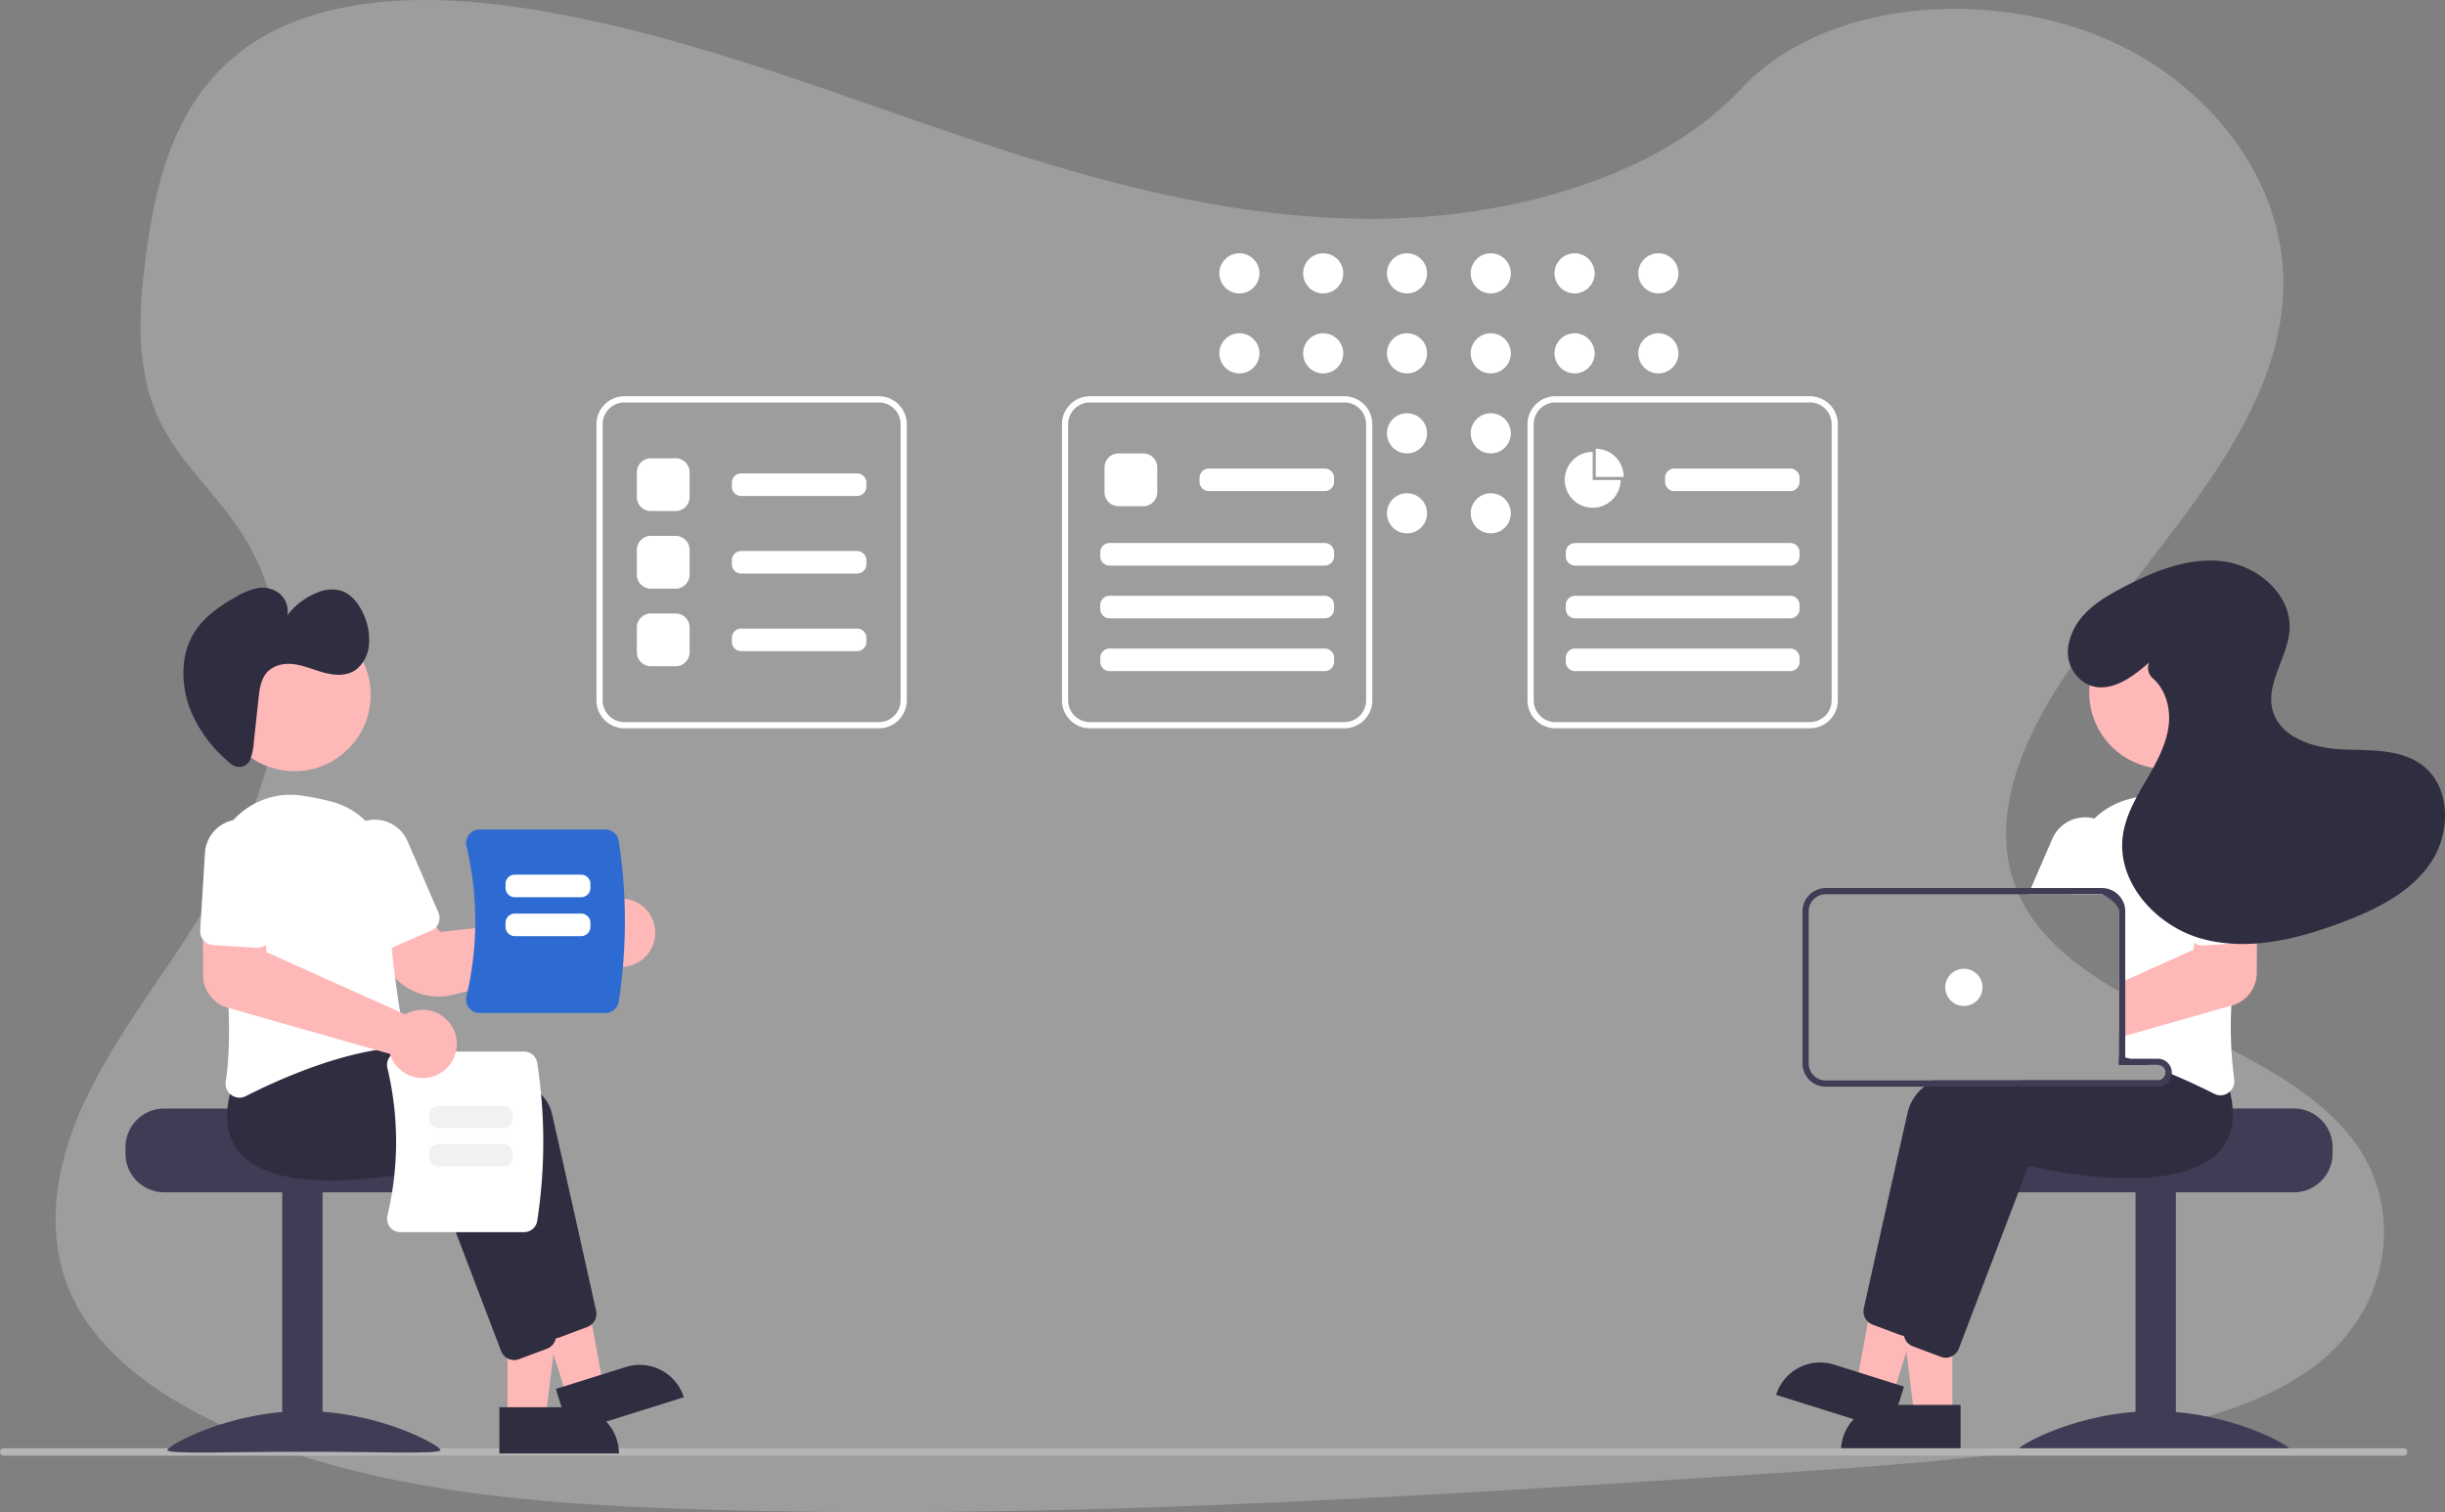 <svg id="Illustration" xmlns="http://www.w3.org/2000/svg" width="619.188" height="382.951" viewBox="0 0 619.188 382.951">
  <rect x="0" y="0" width="619.188" height="382.951" fill="#808080" stroke="none"/>
  <path id="Path_1531" data-name="Path 1531" d="M350.441,102.88c-37.8.051-74.178-10.664-108.976-22.567s-69.328-25.231-106.422-30.88c-23.856-3.63-50.984-3.3-69.632,9.885C47.461,72,42.263,92.99,39.755,112.381c-1.886,14.588-2.756,29.9,4.308,43.242,4.9,9.263,13.3,16.9,19.214,25.727,20.65,30.713,8.232,69.945-11.837,101.371-9.41,14.744-20.433,28.877-27.547,44.466s-10.032,33.266-2.776,48.653c7.19,15.25,23.431,26.319,40.861,33.878,35.395,15.382,76.6,18.678,116.707,19.948,88.77,2.816,177.713-2.928,266.417-8.672,32.826-2.124,65.8-4.263,97.948-10.416,17.849-3.413,36.229-8.48,48.886-19.583,16.064-14.1,19.351-37.114,7.66-53.659-19.6-27.75-71.3-32.983-85.352-63.008-7.752-16.529-1.067-35.486,8.778-51.419,21.116-34.186,57.461-64.808,58.073-103.045.42-26.258-18.481-51.874-46.711-63.286-29.59-11.953-69.935-8.879-90.666,13.4C422.4,92.929,383.813,102.845,350.441,102.88Z" transform="translate(-2.83 -47.454)" fill="#fff" opacity="0.23"/>
  <g id="Group_931" data-name="Group 931" transform="translate(0 64.142)">
    <circle id="Ellipse_230" data-name="Ellipse 230" cx="5.083" cy="5.083" r="5.083" transform="translate(308.791)" fill="#fff"/>
    <circle id="Ellipse_231" data-name="Ellipse 231" cx="5.083" cy="5.083" r="5.083" transform="translate(308.791 20.256)" fill="#fff"/>
    <circle id="Ellipse_232" data-name="Ellipse 232" cx="5.083" cy="5.083" r="5.083" transform="translate(330.011)" fill="#fff"/>
    <circle id="Ellipse_233" data-name="Ellipse 233" cx="5.083" cy="5.083" r="5.083" transform="translate(330.011 20.256)" fill="#fff"/>
    <circle id="Ellipse_234" data-name="Ellipse 234" cx="5.083" cy="5.083" r="5.083" transform="translate(351.232)" fill="#fff"/>
    <circle id="Ellipse_235" data-name="Ellipse 235" cx="5.083" cy="5.083" r="5.083" transform="translate(351.232 20.256)" fill="#fff"/>
    <circle id="Ellipse_236" data-name="Ellipse 236" cx="5.083" cy="5.083" r="5.083" transform="translate(351.232 40.513)" fill="#fff"/>
    <circle id="Ellipse_237" data-name="Ellipse 237" cx="5.083" cy="5.083" r="5.083" transform="translate(351.232 60.769)" fill="#fff"/>
    <circle id="Ellipse_238" data-name="Ellipse 238" cx="5.083" cy="5.083" r="5.083" transform="translate(372.452)" fill="#fff"/>
    <circle id="Ellipse_239" data-name="Ellipse 239" cx="5.083" cy="5.083" r="5.083" transform="translate(372.452 20.256)" fill="#fff"/>
    <circle id="Ellipse_240" data-name="Ellipse 240" cx="5.083" cy="5.083" r="5.083" transform="translate(372.452 40.513)" fill="#fff"/>
    <circle id="Ellipse_241" data-name="Ellipse 241" cx="5.083" cy="5.083" r="5.083" transform="translate(372.452 60.769)" fill="#fff"/>
    <circle id="Ellipse_242" data-name="Ellipse 242" cx="5.083" cy="5.083" r="5.083" transform="translate(393.673)" fill="#fff"/>
    <circle id="Ellipse_243" data-name="Ellipse 243" cx="5.083" cy="5.083" r="5.083" transform="translate(393.673 20.256)" fill="#fff"/>
    <circle id="Ellipse_244" data-name="Ellipse 244" cx="5.083" cy="5.083" r="5.083" transform="translate(414.893)" fill="#fff"/>
    <circle id="Ellipse_245" data-name="Ellipse 245" cx="5.083" cy="5.083" r="5.083" transform="translate(414.893 20.256)" fill="#fff"/>
    <path id="Path_1476" data-name="Path 1476" d="M923.259,564.7H885.527c0,1.085-38.888,1.965-38.888,1.965a10.1,10.1,0,0,0-1.658,1.572,9.753,9.753,0,0,0-2.28,6.288V576.1a9.828,9.828,0,0,0,9.824,9.824H923.26a9.833,9.833,0,0,0,9.824-9.824v-1.572A9.838,9.838,0,0,0,923.259,564.7Z" transform="translate(-342.358 -348.12)" fill="#3f3d56"/>
    <rect id="Rectangle_318" data-name="Rectangle 318" width="10.217" height="66.019" transform="translate(540.815 237.412)" fill="#3f3d56"/>
    <path id="Path_1477" data-name="Path 1477" d="M925.359,672.064c0,1.1-15.483.427-34.581.427s-34.581.677-34.581-.427,15.483-9.858,34.581-9.858S925.359,670.96,925.359,672.064Z" transform="translate(-345.246 -368.992)" fill="#3f3d56"/>
    <path id="Path_1478" data-name="Path 1478" d="M625.227,430.135h-9.636l-4.584-37.166h14.222Z" transform="translate(-130.79 -135.745)" fill="#ffb8b8"/>
    <path id="Path_1479" data-name="Path 1479" d="M604.9,436.753h18.583v11.7H593.2A11.7,11.7,0,0,1,604.9,436.753Z" transform="translate(-126.978 -145.118)" fill="#2f2e41"/>
    <path id="Path_1480" data-name="Path 1480" d="M607.458,422.6l-9.193-2.885,6.753-36.833,13.568,4.258Z" transform="translate(-128.062 -133.585)" fill="#ffb8b8"/>
    <path id="Path_1481" data-name="Path 1481" d="M11.7,0H30.283V11.7H0A11.7,11.7,0,0,1,11.7,0Z" transform="translate(453.294 277.936) rotate(17.423)" fill="#2f2e41"/>
    <path id="Path_1482" data-name="Path 1482" d="M889.711,552.785a29.771,29.771,0,0,0-1.194-5.517l-1.8-2.263-4.684-5.879-.2.008c-.346.016-1.785.094-4.008.267H877.8c-1.375.11-3.057.252-4.967.432-.5.055-1.03.1-1.572.157v8.205h9.824a1.968,1.968,0,0,1,1.949,1.713c.008.086.016.165.016.252a1.965,1.965,0,0,1-1.965,1.965h-57.06a22.315,22.315,0,0,0-2.091,1.572,11.7,11.7,0,0,0-4.126,6.178c-3.332,14.65-9.407,41.969-11.2,49.994a3.567,3.567,0,0,0,1.061,3.364,3.492,3.492,0,0,0,1.156.715l7.089,2.656a3.769,3.769,0,0,0,.9.212c.039,0,.071.008.11.008a2.048,2.048,0,0,0,.22.008,3.562,3.562,0,0,0,3.309-2.279l5.6-14.681,8.622-22.635,3.411-8.952c3.953.928,37.12,8.268,48.225-3.56a12.625,12.625,0,0,0,2.547-4.016A16.351,16.351,0,0,0,889.711,552.785Z" transform="translate(-334.614 -342.645)" fill="#2f2e41"/>
    <path id="Path_1483" data-name="Path 1483" d="M902.114,556.421c-.173-.7-.369-1.422-.6-2.153l-6.484-8.142-.2.008c-.409.024-2.35.126-5.329.369-3.379.283-8.1.739-13.408,1.454-.157.016-.322.039-.479.063-.519.071-1.045.141-1.572.22v1.454h9.824a1.969,1.969,0,0,1,1.949,1.713c.007.087.015.165.015.252a1.965,1.965,0,0,1-1.965,1.965H849.142c-1.517.5-2.979,1.014-4.377,1.572-7.341,2.908-12.835,6.72-13.959,11.679-.377,1.666-.793,3.5-1.234,5.447-1.635,7.246-3.623,16.12-5.423,24.184v.008c-.37,1.666-.739,3.285-1.093,4.857-1.5,6.759-2.774,12.489-3.45,15.5-.016.086-.031.165-.047.252v.016a3.67,3.67,0,0,0,.22,1.8l.007.008v.008a3.481,3.481,0,0,0,1.022,1.407,3.607,3.607,0,0,0,1.014.59l7.089,2.656a3.592,3.592,0,0,0,1.234.228,3.484,3.484,0,0,0,1.69-.432,3.536,3.536,0,0,0,1.619-1.847L848.717,581.5l2.366-6.217c3.953.927,37.12,8.26,48.225-3.56a13.276,13.276,0,0,0,3.521-8.7A23.333,23.333,0,0,0,902.114,556.421Z" transform="translate(-337.398 -344.144)" fill="#2f2e41"/>
    <path id="Path_1484" data-name="Path 1484" d="M912.8,469.257c-.126-.149-.26-.3-.4-.44a19.234,19.234,0,0,0-16.481-5.808,62.36,62.36,0,0,0-7.789,1.533,19.636,19.636,0,0,0-8.787,4.928,19.188,19.188,0,0,0-5.824,14.3c.031,1.077.039,2.177.024,3.293,0,.519-.008,1.045-.016,1.572h7.749a4.182,4.182,0,0,1,1,.118,4.332,4.332,0,0,1,3.325,4.2v36.562c.526.149,1.053.3,1.572.456.165.055.322.1.479.149.181.055.362.11.535.165q2.393.743,4.676,1.572h2.562a1.968,1.968,0,0,1,1.949,1.713c.534.212,1.053.424,1.564.637,1.815.755,3.537,1.509,5.116,2.24,2.13.975,4.024,1.9,5.612,2.712a3.605,3.605,0,0,0,1.611.393,3.462,3.462,0,0,0,2.043-.676,4.366,4.366,0,0,0,.354-.291,3.541,3.541,0,0,0,1.077-3.128,100.662,100.662,0,0,1-.707-18.627c.22-5.227.692-10.587,1.3-15.766.33-2.806.7-5.557,1.085-8.205.369-2.531.762-4.959,1.147-7.254A19.34,19.34,0,0,0,912.8,469.257Z" transform="translate(-348.952 -326.316)" fill="#fff"/>
    <path id="Path_1485" data-name="Path 1485" d="M877.616,471.622a9.33,9.33,0,0,0-1.242-.432,9.037,9.037,0,0,0-10.642,5.132l-5.4,12.465-.676,1.572h18.65a4.174,4.174,0,0,1,1,.118l.629-1.454,2.389-5.517A9.047,9.047,0,0,0,877.616,471.622Z" transform="translate(-345.987 -328.037)" fill="#fff"/>
    <circle id="Ellipse_246" data-name="Ellipse 246" cx="19.304" cy="19.304" r="19.304" transform="translate(529.093 91.949)" fill="#ffb8b8"/>
    <path id="Path_1486" data-name="Path 1486" d="M919.72,501.015l-11.019.3-.8,7.742-.181,1.792L890.459,518.6l-1.572.707v13.778l1.572-.448,4.967-1.415h.024l21.88-6.233.251-.07a8.551,8.551,0,0,0,6.178-8.135l.055-9.14.047-6.736Z" transform="translate(-352.244 -334.464)" fill="#ffb8b8"/>
    <path id="Path_1487" data-name="Path 1487" d="M927.758,479.254a9.04,9.04,0,0,0-18.046,1.108l1.2,19.617a3.527,3.527,0,0,0,1.438,2.625,3.486,3.486,0,0,0,2.311.684l8.426-.519,2.554-.157a3.446,3.446,0,0,0,2.436-1.187,2.5,2.5,0,0,0,.188-.236,3.512,3.512,0,0,0,.692-2.326Z" transform="translate(-356.698 -328.013)" fill="#fff"/>
    <path id="Path_1488" data-name="Path 1488" d="M869.639,536.892h-1.014v-.1c-.519.071-1.045.142-1.572.22v1.454h7.262Q872.028,537.638,869.639,536.892Zm0,0h-1.014v-.1c-.519.071-1.045.142-1.572.22v1.454h7.262Q872.028,537.638,869.639,536.892Zm7.239,0h-8.252V499.56a5.9,5.9,0,0,0-4.268-5.659,5.537,5.537,0,0,0-1.627-.236H792.782a5.9,5.9,0,0,0-5.895,5.895v38.511a5.9,5.9,0,0,0,5.895,5.894h84.1a3.54,3.54,0,0,0,3.513-3.151,3,3,0,0,0,.024-.385A3.542,3.542,0,0,0,876.878,536.892Zm1.965,3.537a1.965,1.965,0,0,1-1.965,1.965h-84.1a4.325,4.325,0,0,1-4.323-4.323V499.56a4.325,4.325,0,0,1,4.323-4.323h69.949c.336,0,4.319,2.321,4.323,4.323v38.9h9.824a1.968,1.968,0,0,1,1.949,1.713C878.835,540.264,878.842,540.342,878.842,540.429Zm-9.2-3.537h-1.014v-.1c-.519.071-1.045.142-1.572.22v1.454h7.262Q872.028,537.638,869.639,536.892Z" transform="translate(-330.411 -332.914)" fill="#3f3d56"/>
    <circle id="Ellipse_247" data-name="Ellipse 247" cx="4.716" cy="4.716" r="4.716" transform="translate(492.627 181.187)" fill="#fff"/>
    <path id="Path_1489" data-name="Path 1489" d="M893,413.922c-4.484,4.005-10.5,8.3-15.985,5.37a9.221,9.221,0,0,1-4.368-10.152c1.514-7.193,7.732-11.08,13.753-14.222,7.827-4.084,16.464-7.646,25.229-6.584s17.328,8.3,16.914,17.123c-.333,7.092-6.124,13.708-4.291,20.567,1.845,6.9,10.224,9.576,17.361,9.927s14.993-.257,20.654,4.1c7.222,5.561,7.107,17.19,1.965,24.717s-13.823,11.762-22.351,14.982c-11.3,4.266-23.718,7.348-35.381,4.212s-21.873-14.325-20.162-26.281c.723-5.05,3.379-9.583,5.943-13.993s5.143-9.009,5.681-14.082c.448-4.227-.894-8.894-4.012-11.617a3.487,3.487,0,0,1-.988-3.982Z" transform="translate(-348.72 -310.327)" fill="#2f2e41"/>
    <path id="Path_1490" data-name="Path 1490" d="M207.022,676.046H814.788a.936.936,0,1,0,0-1.872H207.022a.936.936,0,1,0,0,1.872Z" transform="translate(-206.086 -371.554)" fill="#b5b5b5"/>
    <path id="Path_1491" data-name="Path 1491" d="M246.516,574.526V576.1a9.833,9.833,0,0,0,9.824,9.824h70.735A9.828,9.828,0,0,0,336.9,576.1v-1.572a9.754,9.754,0,0,0-2.279-6.288,10.1,10.1,0,0,0-1.658-1.572s-38.888-.88-38.888-1.965H256.34A9.838,9.838,0,0,0,246.516,574.526Z" transform="translate(-214.741 -348.12)" fill="#3f3d56"/>
    <rect id="Rectangle_319" data-name="Rectangle 319" width="10.217" height="66.019" transform="translate(81.687 303.431) rotate(180)" fill="#3f3d56"/>
    <path id="Path_1492" data-name="Path 1492" d="M260.021,672.064c0,1.1,15.483.427,34.582.427s34.581.677,34.581-.427-15.483-9.858-34.581-9.858S260.021,670.96,260.021,672.064Z" transform="translate(-217.631 -368.992)" fill="#3f3d56"/>
    <path id="Path_1493" data-name="Path 1493" d="M163.53,430.9h9.636l4.584-37.166H163.528Z" transform="translate(-35.004 -135.908)" fill="#ffb8b8"/>
    <path id="Path_1494" data-name="Path 1494" d="M0,0H30.284V11.7H11.7A11.7,11.7,0,0,1,0,0H0Z" transform="translate(156.742 303.935) rotate(179.997)" fill="#2f2e41"/>
    <path id="Path_1495" data-name="Path 1495" d="M179.637,423.358l9.193-2.885-6.753-36.833L168.509,387.9Z" transform="translate(-36.07 -133.748)" fill="#ffb8b8"/>
    <path id="Path_1496" data-name="Path 1496" d="M0,0H30.284V11.7H11.7A11.7,11.7,0,0,1,0,0H0Z" transform="translate(173.169 289.7) rotate(162.577)" fill="#2f2e41"/>
    <path id="Path_1497" data-name="Path 1497" d="M361.652,615.312l-17.626-46.269c-3.954.928-37.117,8.267-48.225-3.559-3.806-4.053-4.549-9.926-2.207-17.454l6.482-8.146.2.011c2.451.129,60.074,3.359,64.024,20.74,3.33,14.653,9.413,41.973,11.2,50a3.549,3.549,0,0,1-2.212,4.074l-7.089,2.658a3.507,3.507,0,0,1-1.235.225,3.547,3.547,0,0,1-3.312-2.277Z" transform="translate(-224.532 -342.808)" fill="#2f2e41"/>
    <path id="Path_1498" data-name="Path 1498" d="M348.652,622.312l-17.626-46.269c-3.955.929-37.117,8.266-48.225-3.559-3.807-4.053-4.549-9.925-2.207-17.454l6.482-8.146.2.011c2.451.129,60.074,3.359,64.024,20.74,3.33,14.654,9.413,41.974,11.2,50a3.549,3.549,0,0,1-2.212,4.074l-7.089,2.658a3.508,3.508,0,0,1-1.236.225,3.547,3.547,0,0,1-3.312-2.277Z" transform="translate(-221.75 -344.306)" fill="#2f2e41"/>
    <path id="Path_1499" data-name="Path 1499" d="M342.326,521.881a15.088,15.088,0,0,1-12.956-7.366l-5.6-9.483,13.305-7.272,5.65,7.746,38.333-4.039a8.293,8.293,0,0,1,.628-.97h0a8.658,8.658,0,0,1,6.188-3.391,8.562,8.562,0,0,1,6.675,2.367,8.646,8.646,0,0,1-11.2,13.137,8.146,8.146,0,0,1-.647-.55l-36.715,9.361A14.818,14.818,0,0,1,342.326,521.881Z" transform="translate(-231.278 -333.645)" fill="#ffb8b8"/>
    <path id="Path_1500" data-name="Path 1500" d="M279.407,539.648a3.542,3.542,0,0,1-1.429-3.418c2.187-14.417-.329-35.068-2.825-49.854a19.488,19.488,0,0,1,21.66-22.605,62.8,62.8,0,0,1,7.791,1.536h0a19.331,19.331,0,0,1,14.6,19.23c-.373,14.268,2.524,32.071,3.787,39.062a3.552,3.552,0,0,1-.655,2.759,3.453,3.453,0,0,1-2.433,1.375c-14,1.428-29.09,8.254-36.841,12.2a3.539,3.539,0,0,1-1.611.394A3.482,3.482,0,0,1,279.407,539.648Z" transform="translate(-220.811 -326.482)" fill="#fff"/>
    <path id="Path_1501" data-name="Path 1501" d="M325.853,504.181a3.515,3.515,0,0,1-1.944-1.884L316.1,484.265a9.038,9.038,0,1,1,16.589-7.18l7.806,18.031a3.541,3.541,0,0,1-1.841,4.65l-10.1,4.371A3.512,3.512,0,0,1,325.853,504.181Z" transform="translate(-229.477 -328.199)" fill="#fff"/>
    <circle id="Ellipse_248" data-name="Ellipse 248" cx="19.304" cy="19.304" r="19.304" transform="translate(55.262 92.547)" fill="#ffb8b8"/>
    <path id="Path_1502" data-name="Path 1502" d="M281.635,441.2a3.124,3.124,0,0,1-4.472.257,34.916,34.916,0,0,1-9.96-13.006c-2.51-5.982-2.877-13.282-.021-18.889,2.414-4.74,6.749-7.757,11.076-10.223a18.074,18.074,0,0,1,5.382-2.275,7.068,7.068,0,0,1,5.623,1.106,5.93,5.93,0,0,1,2.262,5.68,17.568,17.568,0,0,1,7.7-5.782,8.932,8.932,0,0,1,5.937-.4c2.779.928,4.836,3.734,5.98,6.748a15.044,15.044,0,0,1,.987,7.281,8.746,8.746,0,0,1-3.355,6.029c-2.267,1.564-5.187,1.405-7.823.713s-5.194-1.866-7.876-2.193-5.654.382-7.252,2.774c-1.125,1.685-1.391,3.9-1.62,6.019l-1.194,11a14.576,14.576,0,0,1-1,4.59A2.557,2.557,0,0,1,281.635,441.2Z" transform="translate(-218.735 -312.199)" fill="#2f2e41"/>
    <path id="Path_1503" data-name="Path 1503" d="M365.5,592.083H334.165a3.339,3.339,0,0,1-2.637-1.278,3.394,3.394,0,0,1-.634-2.912,80.424,80.424,0,0,0,0-37.352,3.4,3.4,0,0,1,.634-2.912,3.337,3.337,0,0,1,2.637-1.278H365.5a3.382,3.382,0,0,1,3.33,2.834,131.645,131.645,0,0,1,0,40.064A3.382,3.382,0,0,1,365.5,592.083Z" transform="translate(-232.781 -344.192)" fill="#fff"/>
    <path id="Path_1504" data-name="Path 1504" d="M344.352,567.135v-.921a2.36,2.36,0,0,1,2.358-2.358h16.445a2.36,2.36,0,0,1,2.358,2.358v.921a2.36,2.36,0,0,1-2.358,2.358H346.71A2.36,2.36,0,0,1,344.352,567.135Z" transform="translate(-235.683 -347.939)" fill="#f1f1f1"/>
    <path id="Path_1505" data-name="Path 1505" d="M344.352,579.48v-.921a2.36,2.36,0,0,1,2.358-2.358h16.445a2.36,2.36,0,0,1,2.358,2.358v.921a2.36,2.36,0,0,1-2.358,2.358H346.71A2.36,2.36,0,0,1,344.352,579.48Z" transform="translate(-235.683 -350.582)" fill="#f1f1f1"/>
    <path id="Path_1506" data-name="Path 1506" d="M357.011,519.979a3.451,3.451,0,0,1-.645-2.96,81.741,81.741,0,0,0,0-37.966,3.452,3.452,0,0,1,.645-2.96,3.393,3.393,0,0,1,2.68-1.3h31.852a3.437,3.437,0,0,1,3.385,2.88,133.791,133.791,0,0,1,0,40.722,3.437,3.437,0,0,1-3.385,2.88H359.692A3.394,3.394,0,0,1,357.011,519.979Z" transform="translate(-238.234 -328.875)" fill="#2d6bd2"/>
    <path id="Path_1507" data-name="Path 1507" d="M388.119,495.06H371.34a2.36,2.36,0,0,1-2.358-2.358v-1a2.36,2.36,0,0,1,2.358-2.358h16.779a2.36,2.36,0,0,1,2.358,2.358v1A2.36,2.36,0,0,1,388.119,495.06Z" transform="translate(-240.955 -331.989)" fill="#fff"/>
    <path id="Path_1508" data-name="Path 1508" d="M388.119,507.607H371.34a2.36,2.36,0,0,1-2.358-2.358v-1a2.36,2.36,0,0,1,2.358-2.358h16.779a2.36,2.36,0,0,1,2.358,2.358v1A2.36,2.36,0,0,1,388.119,507.607Z" transform="translate(-240.955 -334.675)" fill="#fff"/>
    <path id="Path_1509" data-name="Path 1509" d="M324.234,543.021a8.66,8.66,0,0,1-5.135-4.84,8.049,8.049,0,0,1-.282-.8l-41.122-11.705a8.551,8.551,0,0,1-6.178-8.129l-.1-15.877,15.158.406.988,9.537L322.725,527.4a8.338,8.338,0,0,1,1.031-.522h0a8.653,8.653,0,1,1,.478,16.144Z" transform="translate(-220.07 -334.628)" fill="#ffb8b8"/>
    <path id="Path_1510" data-name="Path 1510" d="M271.474,502.189a3.514,3.514,0,0,1-.88-2.56l1.206-19.611a9.038,9.038,0,0,1,18.042,1.11l-1.206,19.611a3.541,3.541,0,0,1-3.747,3.313l-10.983-.675a3.512,3.512,0,0,1-2.433-1.187Z" transform="translate(-219.893 -328.177)" fill="#fff"/>
    <path id="Path_1511" data-name="Path 1511" d="M477.129,353.6H412.681a7.082,7.082,0,0,1-7.073-7.074V276.582a7.082,7.082,0,0,1,7.073-7.073h64.447a7.081,7.081,0,0,1,7.073,7.073V346.53a7.081,7.081,0,0,1-7.073,7.074ZM412.681,271.08a5.508,5.508,0,0,0-5.5,5.5V346.53a5.508,5.508,0,0,0,5.5,5.5h64.447a5.508,5.508,0,0,0,5.5-5.5V276.582a5.508,5.508,0,0,0-5.5-5.5Z" transform="translate(-254.558 -233.304)" fill="#fff"/>
    <path id="Path_1512" data-name="Path 1512" d="M627.129,353.6H562.681a7.082,7.082,0,0,1-7.073-7.074V276.582a7.082,7.082,0,0,1,7.073-7.073h64.447a7.081,7.081,0,0,1,7.073,7.073V346.53A7.082,7.082,0,0,1,627.129,353.6ZM562.681,271.08a5.508,5.508,0,0,0-5.5,5.5V346.53a5.508,5.508,0,0,0,5.5,5.5h64.447a5.508,5.508,0,0,0,5.5-5.5V276.582a5.508,5.508,0,0,0-5.5-5.5Z" transform="translate(-286.667 -233.304)" fill="#fff"/>
    <path id="Path_1513" data-name="Path 1513" d="M428.447,302.869H422.16a3.541,3.541,0,0,1-3.537-3.537v-6.288a3.541,3.541,0,0,1,3.537-3.537h6.288a3.541,3.541,0,0,1,3.537,3.537v6.288A3.541,3.541,0,0,1,428.447,302.869Z" transform="translate(-257.344 -237.585)" fill="#fff"/>
    <path id="Path_1514" data-name="Path 1514" d="M428.447,327.869H422.16a3.541,3.541,0,0,1-3.537-3.537v-6.288a3.541,3.541,0,0,1,3.537-3.537h6.288a3.541,3.541,0,0,1,3.537,3.537v6.288A3.541,3.541,0,0,1,428.447,327.869Z" transform="translate(-257.344 -242.937)" fill="#fff"/>
    <path id="Path_1515" data-name="Path 1515" d="M480.956,300.088H451.6a2.36,2.36,0,0,1-2.358-2.358v-1a2.36,2.36,0,0,1,2.358-2.358h29.354a2.36,2.36,0,0,1,2.358,2.358v1a2.36,2.36,0,0,1-2.358,2.358Z" transform="translate(-263.899 -238.626)" fill="#fff"/>
    <path id="Path_1516" data-name="Path 1516" d="M579.137,301.3H572.85a3.541,3.541,0,0,1-3.537-3.537v-6.288a3.541,3.541,0,0,1,3.537-3.537h6.287a3.541,3.541,0,0,1,3.537,3.537v6.288A3.541,3.541,0,0,1,579.137,301.3Z" transform="translate(-289.6 -237.25)" fill="#fff"/>
    <path id="Path_1517" data-name="Path 1517" d="M631.646,298.519H602.292a2.361,2.361,0,0,1-2.358-2.358v-1a2.36,2.36,0,0,1,2.358-2.358h29.354A2.36,2.36,0,0,1,634,295.16v1A2.361,2.361,0,0,1,631.646,298.519Z" transform="translate(-296.155 -238.291)" fill="#fff"/>
    <path id="Path_1518" data-name="Path 1518" d="M624.8,322.519h-54.5a2.36,2.36,0,0,1-2.358-2.358v-1a2.361,2.361,0,0,1,2.358-2.358h54.5a2.361,2.361,0,0,1,2.358,2.358v1A2.361,2.361,0,0,1,624.8,322.519Z" transform="translate(-289.305 -243.428)" fill="#fff"/>
    <path id="Path_1519" data-name="Path 1519" d="M624.8,339.519h-54.5a2.36,2.36,0,0,1-2.358-2.358v-1a2.361,2.361,0,0,1,2.358-2.358h54.5a2.361,2.361,0,0,1,2.358,2.358v1A2.361,2.361,0,0,1,624.8,339.519Z" transform="translate(-289.305 -247.067)" fill="#fff"/>
    <path id="Path_1520" data-name="Path 1520" d="M624.8,356.519h-54.5a2.36,2.36,0,0,1-2.358-2.358v-1a2.36,2.36,0,0,1,2.358-2.358h54.5a2.361,2.361,0,0,1,2.358,2.358v1A2.36,2.36,0,0,1,624.8,356.519Z" transform="translate(-289.305 -250.706)" fill="#fff"/>
    <path id="Path_1521" data-name="Path 1521" d="M777.129,353.6H712.681a7.082,7.082,0,0,1-7.073-7.074V276.582a7.082,7.082,0,0,1,7.073-7.073h64.447a7.082,7.082,0,0,1,7.074,7.073V346.53A7.082,7.082,0,0,1,777.129,353.6ZM712.681,271.08a5.508,5.508,0,0,0-5.5,5.5V346.53a5.508,5.508,0,0,0,5.5,5.5h64.447a5.508,5.508,0,0,0,5.5-5.5V276.582a5.508,5.508,0,0,0-5.5-5.5Z" transform="translate(-318.775 -233.304)" fill="#fff"/>
    <path id="Path_1522" data-name="Path 1522" d="M781.646,298.519H752.292a2.36,2.36,0,0,1-2.358-2.358v-1a2.36,2.36,0,0,1,2.358-2.358h29.354A2.36,2.36,0,0,1,784,295.16v1A2.36,2.36,0,0,1,781.646,298.519Z" transform="translate(-328.263 -238.291)" fill="#fff"/>
    <path id="Path_1523" data-name="Path 1523" d="M774.8,322.519h-54.5a2.36,2.36,0,0,1-2.358-2.358v-1a2.361,2.361,0,0,1,2.358-2.358h54.5a2.36,2.36,0,0,1,2.358,2.358v1A2.36,2.36,0,0,1,774.8,322.519Z" transform="translate(-321.413 -243.428)" fill="#fff"/>
    <path id="Path_1524" data-name="Path 1524" d="M774.8,339.519h-54.5a2.361,2.361,0,0,1-2.358-2.358v-1a2.361,2.361,0,0,1,2.358-2.358h54.5a2.36,2.36,0,0,1,2.358,2.358v1A2.36,2.36,0,0,1,774.8,339.519Z" transform="translate(-321.413 -247.067)" fill="#fff"/>
    <path id="Path_1525" data-name="Path 1525" d="M774.8,356.519h-54.5a2.361,2.361,0,0,1-2.358-2.358v-1a2.361,2.361,0,0,1,2.358-2.358h54.5a2.36,2.36,0,0,1,2.358,2.358v1A2.36,2.36,0,0,1,774.8,356.519Z" transform="translate(-321.413 -250.706)" fill="#fff"/>
    <path id="Path_1526" data-name="Path 1526" d="M480.956,325.088H451.6a2.36,2.36,0,0,1-2.358-2.358v-1a2.36,2.36,0,0,1,2.358-2.358h29.354a2.36,2.36,0,0,1,2.358,2.358v1a2.36,2.36,0,0,1-2.358,2.358Z" transform="translate(-263.899 -243.978)" fill="#fff"/>
    <path id="Path_1527" data-name="Path 1527" d="M428.447,352.869H422.16a3.541,3.541,0,0,1-3.537-3.537v-6.288a3.541,3.541,0,0,1,3.537-3.537h6.288a3.541,3.541,0,0,1,3.537,3.537v6.288a3.541,3.541,0,0,1-3.537,3.537Z" transform="translate(-257.344 -248.288)" fill="#fff"/>
    <path id="Path_1528" data-name="Path 1528" d="M480.956,350.088H451.6a2.36,2.36,0,0,1-2.358-2.358v-1a2.36,2.36,0,0,1,2.358-2.358h29.354a2.36,2.36,0,0,1,2.358,2.358v1a2.36,2.36,0,0,1-2.358,2.358Z" transform="translate(-263.899 -249.329)" fill="#fff"/>
    <path id="Path_1529" data-name="Path 1529" d="M734.679,293.567c0-.018,0-.036,0-.054a7.073,7.073,0,0,0-7.073-7.074v7.127Z" transform="translate(-323.484 -236.929)" fill="#fff"/>
    <path id="Path_1530" data-name="Path 1530" d="M724.681,294.567v-7.128a7.073,7.073,0,1,0,7.071,7.127Z" transform="translate(-321.343 -237.143)" fill="#fff"/>
  </g>
</svg>
